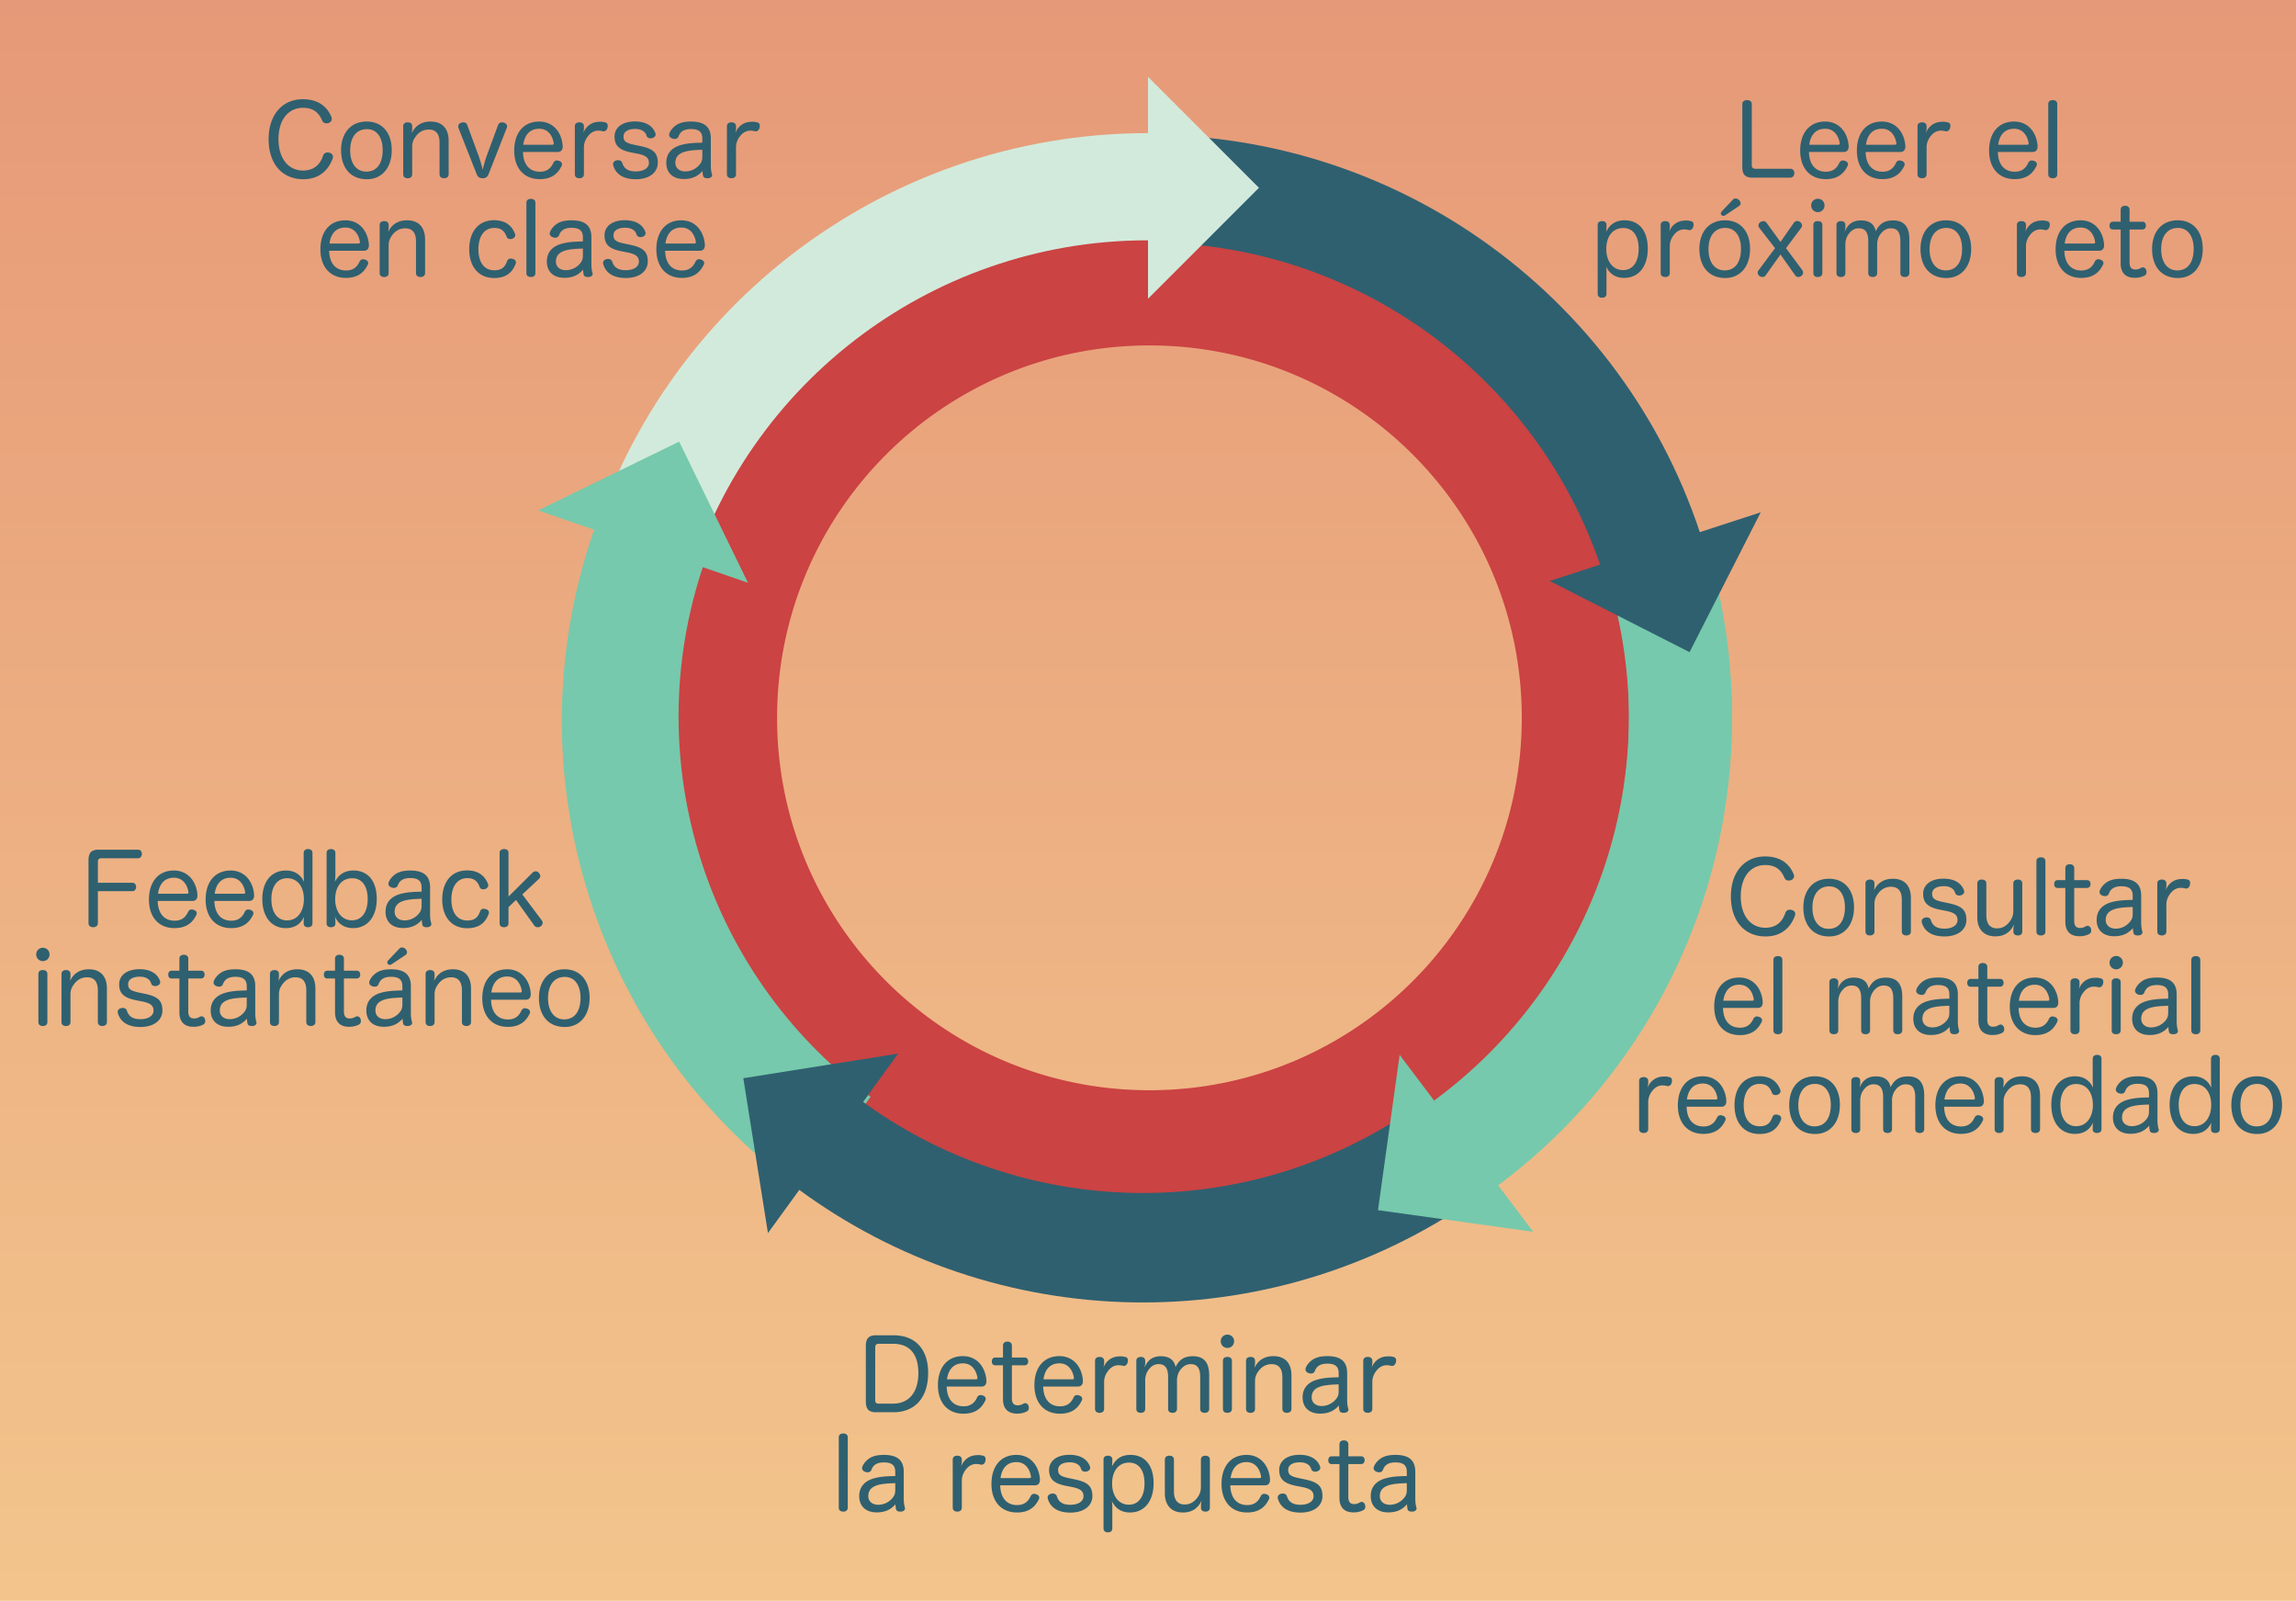 <svg width="558" height="389" xmlns="http://www.w3.org/2000/svg"><defs><linearGradient x1="50%" y1="0%" x2="50%" y2="100%" id="a"><stop stop-color="#E69877" offset="0%"/><stop stop-color="#F3C68D" offset="100%"/></linearGradient></defs><g fill="none" fill-rule="evenodd"><path fill="url(#a)" d="M-7-8h574v404H-7z"/><path d="M146.008 174.432c0-73.64 59.698-133.338 133.338-133.338a133.339 133.339 0 01133.34 133.338c0 73.641-59.699 133.339-133.34 133.339-73.64 0-133.338-59.698-133.338-133.339zm42.847 0c0 49.977 40.514 90.492 90.491 90.492 49.978 0 90.492-40.515 90.492-90.492 0-49.977-40.514-90.491-90.492-90.491-49.977 0-90.491 40.514-90.491 90.491z" fill="#CB4343"/><path d="M279.704 33.769c65.222.273 121.777 45.166 136.844 108.625l-24.483 5.813c-12.383-52.154-58.863-89.05-112.467-89.275l.106-25.163z" fill="#2F6070"/><path d="M279.704 32.769c65.222.273 121.777 45.166 136.844 108.625l-24.483 5.813c-12.383-52.154-58.863-89.05-112.467-89.275l.106-25.163z" fill="#2F6070"/><path d="M363.346 288.59c45.959-33.792 67.074-91.916 53.52-147.327l-24.302 5.944c11.152 45.595-6.222 93.422-44.038 121.227l14.82 20.156z" fill="#76C9AC"/><path d="M363.346 287.59c45.959-33.792 67.074-91.916 53.52-147.327l-24.302 5.944c11.152 45.595-6.222 93.422-44.038 121.227l14.82 20.156z" fill="#76C9AC"/><path fill="#2F6070" d="M410.613 158.473l-33.985-17.291 51.276-16.693z"/><path d="M281.624 33.377c-64.377-1.231-121.475 41.136-138.957 103.106l24.105 6.8c14.389-51.006 61.386-85.878 114.373-84.864l.48-25.042z" fill="#D2EADC"/><path d="M281.624 32.377c-64.377-1.231-121.475 41.136-138.957 103.106l24.105 6.8c14.389-51.006 61.386-85.878 114.373-84.864l.48-25.042z" fill="#D2EADC"/><path d="M193.927 288.748c-50.485-37.25-70.34-103.34-48.746-162.245l24.758 9.077c-17.563 47.906-1.415 101.656 39.643 131.95l-15.655 21.218z" fill="#76C9AC"/><path d="M193.927 288.748c-50.485-37.25-70.34-103.34-48.746-162.245l24.758 9.077c-17.563 47.906-1.415 101.656 39.643 131.95l-15.655 21.218z"/><path d="M195.927 287.748c-50.485-37.25-70.34-103.34-48.746-162.245l24.758 9.077c-17.563 47.906-1.415 101.656 39.643 131.95l-15.655 21.218z" fill="#76C9AC"/><path d="M195.927 287.748c-50.485-37.25-70.34-103.34-48.746-162.245l24.758 9.077c-17.563 47.906-1.415 101.656 39.643 131.95l-15.655 21.218z"/><path d="M191.466 287.043c47.818 36.927 113.83 39.345 164.221 6.015l-14.121-21.35c-41.258 27.29-95.304 25.31-134.455-4.925l-15.645 20.26z" fill="#2F6070"/><path d="M191.466 286.043c47.818 36.927 113.83 39.345 164.221 6.015l-14.121-21.35c-41.258 27.29-95.304 25.31-134.455-4.925l-15.645 20.26z" fill="#2F6070"/><path fill="#76C9AC" d="M165.057 107.307l16.725 34.3-51.024-17.576zM334.895 294.064l5.26-37.732 32.472 42.992z"/><path fill="#2F6070" d="M180.65 262.003l37.639-5.984-31.654 43.622z"/><path fill="#D2EADC" d="M305.966 45.633l-26.96 26.96v-53.92z"/><g fill="#2F6070"><path d="M73.56 24.112c4.224 0 6.12 2.208 6.984 4.32.072.168.096.336.096.48 0 .504-.384.84-.744.96a1.613 1.613 0 01-.576.096c-.408 0-.792-.168-1.008-.624-.72-1.728-1.92-3.144-4.656-3.144-3.6 0-5.976 2.904-5.976 7.632 0 4.632 2.376 7.608 5.976 7.608 2.88 0 4.248-1.728 4.872-3.648.192-.528.624-.744 1.08-.744.144 0 .312.024.48.072.408.096.84.456.84.96 0 .144-.024.264-.072.408-.84 2.376-2.856 5.064-7.128 5.064-5.16 0-8.448-3.768-8.448-9.744 0-5.832 3.288-9.696 8.28-9.696zm15.552 5.424c3.84 0 6.096 2.784 6.096 6.96s-2.304 7.056-6.048 7.056c-3.96 0-6.264-2.784-6.264-7.056 0-4.152 2.328-6.96 6.216-6.96zm.072 1.848c-2.592 0-4.08 1.992-4.08 5.184 0 3.048 1.44 5.136 3.912 5.136 2.616 0 3.984-2.04 3.984-5.232 0-3.024-1.368-5.088-3.816-5.088zm19.848 2.832v8.136c0 .648-.48.96-1.104.96-.648 0-1.104-.312-1.104-.96v-7.68c0-2.04-.816-3.192-2.616-3.192-1.296 0-2.376.576-3.192 1.704-.6.816-.84 1.512-.84 2.448v6.72c0 .648-.456.96-1.08.96-.672 0-1.104-.312-1.104-.96V30.664c0-.624.456-.936 1.128-.936.624 0 1.056.312 1.056.936v.648c0 .312-.072.552-.096 1.008.84-1.704 2.28-2.784 4.56-2.784 2.856 0 4.392 1.728 4.392 4.68zm9.264 3.624l2.736-7.416c.192-.48.528-.696.96-.696.144 0 .288.024.456.072.48.144.792.456.792.912 0 .12-.024.264-.096.408l-4.416 11.232c-.288.744-.816.96-1.44.96-.648 0-1.152-.24-1.44-.984l-4.416-11.208a1.194 1.194 0 01-.072-.384c0-.456.312-.816.768-.936.168-.048.336-.072.48-.072.432 0 .792.192.96.672l2.784 7.56c.288.816.768 2.424.96 3.288.216-.888.672-2.592.984-3.408zm17.256-.912h-8.448c.048 2.952 1.512 4.8 4.104 4.8 1.728 0 2.688-.864 3.264-2.136.216-.432.528-.6.864-.6.168 0 .336.048.504.096.408.12.744.408.744.84a.74.74 0 01-.12.432c-.768 1.584-2.16 3.168-5.28 3.168-3.936 0-6.216-2.784-6.216-6.936s2.16-7.056 6.072-7.056c3.504 0 5.472 2.736 5.712 5.88v.192c0 .864-.456 1.32-1.2 1.32zm-8.376-1.752h7.032c.264 0 .36-.096.36-.312v-.12c-.288-1.704-1.32-3.456-3.528-3.456-2.304 0-3.552 1.536-3.864 3.888zm12.528 7.176V30.664c0-.624.456-.936 1.128-.936.6 0 1.08.312 1.08.936v.528c0 .336-.096.744-.144 1.128.384-1.152 1.608-2.64 3.672-2.712.192-.024.36-.024.528-.024.36 0 .624.048.96.12.552.072.768.408.768.864 0 .12-.024.264-.048.408-.096.504-.432.936-.936.936-.072 0-.144 0-.216-.024-.336-.072-.648-.144-1.152-.144-1.032.024-1.824.552-2.424 1.32-.624.768-.984 1.656-1.008 2.664v6.624c0 .648-.48.96-1.08.96-.672 0-1.128-.312-1.128-.96zm15.192-5.016l-1.368-.264c-2.952-.576-4.176-1.608-4.176-3.888 0-2.184 1.872-3.672 4.968-3.672 2.664 0 4.368 1.128 4.968 2.88.024.096.048.192.048.288 0 .456-.408.768-.84.888a2.1 2.1 0 01-.384.048c-.432 0-.864-.192-.984-.648-.312-1.08-1.368-1.632-2.736-1.632-1.944 0-2.856.792-2.856 1.8 0 1.104.456 1.584 2.472 2.016l1.488.312c3.12.648 4.368 1.56 4.368 4.08 0 2.304-1.968 4.008-5.328 4.008-3.072 0-4.872-1.224-5.496-3.36-.024-.12-.048-.216-.048-.312 0-.48.408-.816.864-.912.12-.024.24-.048.336-.048.456 0 .888.192 1.032.648.432 1.392 1.416 2.088 3.312 2.088 1.92 0 3.168-.84 3.168-2.064 0-1.176-.624-1.824-2.808-2.256zm15.792-2.664V33.64c0-1.584-.864-2.28-2.76-2.28-1.752 0-2.616.672-3.024 1.776-.168.456-.528.624-.936.624-.192 0-.384-.024-.552-.096-.456-.144-.792-.48-.792-.912 0-.096.024-.192.048-.288.24-.744.864-1.44 1.416-1.872.84-.648 1.92-1.056 3.864-1.056 3.216 0 4.8 1.272 4.8 4.104v6.552c0 .84.12 1.656.264 2.112a.853.853 0 01.048.24c0 .384-.36.72-.96.768h-.216c-.48 0-.912-.144-1.008-.576-.072-.288-.12-.72-.144-1.2-.912 1.032-2.184 1.968-4.56 1.968-2.64 0-4.248-1.488-4.248-3.96 0-2.256 1.344-3.696 3.624-4.32 1.32-.36 2.568-.504 5.136-.552zm0 3.336V36.4c-2.808.072-4.128.312-5.088.792-.96.48-1.464 1.224-1.464 2.376 0 1.248.96 2.088 2.4 2.088a4.52 4.52 0 003.528-1.704c.456-.576.624-1.032.624-1.944zm5.976 4.344V30.664c0-.624.456-.936 1.128-.936.6 0 1.08.312 1.08.936v.528c0 .336-.096.744-.144 1.128.384-1.152 1.608-2.64 3.672-2.712.192-.024.36-.024.528-.024.36 0 .624.048.96.12.552.072.768.408.768.864 0 .12-.024.264-.048.408-.096.504-.432.936-.936.936-.072 0-.144 0-.216-.024-.336-.072-.648-.144-1.152-.144-1.032.024-1.824.552-2.424 1.32-.624.768-.984 1.656-1.008 2.664v6.624c0 .648-.48.96-1.08.96-.672 0-1.128-.312-1.128-.96zM88.452 60.928h-8.448c.048 2.952 1.512 4.8 4.104 4.8 1.728 0 2.688-.864 3.264-2.136.216-.432.528-.6.864-.6.168 0 .336.048.504.096.408.12.744.408.744.84a.74.74 0 01-.12.432c-.768 1.584-2.16 3.168-5.28 3.168-3.936 0-6.216-2.784-6.216-6.936s2.16-7.056 6.072-7.056c3.504 0 5.472 2.736 5.712 5.88v.192c0 .864-.456 1.32-1.2 1.32zm-8.376-1.752h7.032c.264 0 .36-.096.36-.312v-.12c-.288-1.704-1.32-3.456-3.528-3.456-2.304 0-3.552 1.536-3.864 3.888zm23.232-.96v8.136c0 .648-.48.96-1.104.96-.648 0-1.104-.312-1.104-.96v-7.68c0-2.04-.816-3.192-2.616-3.192-1.296 0-2.376.576-3.192 1.704-.6.816-.84 1.512-.84 2.448v6.72c0 .648-.456.96-1.08.96-.672 0-1.104-.312-1.104-.96V54.664c0-.624.456-.936 1.128-.936.624 0 1.056.312 1.056.936v.648c0 .312-.072.552-.096 1.008.84-1.704 2.28-2.784 4.56-2.784 2.856 0 4.392 1.728 4.392 4.68zm10.728 2.352c0-4.104 2.112-7.056 6.048-7.056 3.168 0 4.464 1.752 5.064 3.264.048.12.072.264.072.36 0 .456-.36.744-.72.888-.168.048-.36.072-.528.072-.36 0-.672-.144-.84-.552-.456-1.224-1.176-2.16-3-2.16-2.496 0-3.864 2.112-3.864 5.16 0 3.144 1.344 5.136 3.888 5.136 1.872 0 2.616-.912 3.072-2.208.168-.456.504-.648.888-.648.168 0 .336.024.504.096.432.096.768.384.768.816 0 .144-.024.264-.096.432-.648 1.656-1.92 3.384-5.184 3.384-3.888 0-6.072-2.856-6.072-6.984zm13.896 5.784V49.288c0-.648.432-.96 1.104-.96.648 0 1.08.312 1.08.96v17.064c0 .648-.432.96-1.08.96-.672 0-1.104-.312-1.104-.96zm13.728-7.68V57.64c0-1.584-.864-2.28-2.76-2.28-1.752 0-2.616.672-3.024 1.776-.168.456-.528.624-.936.624-.192 0-.384-.024-.552-.096-.456-.144-.792-.48-.792-.912 0-.096.024-.192.048-.288.24-.744.864-1.44 1.416-1.872.84-.648 1.92-1.056 3.864-1.056 3.216 0 4.8 1.272 4.8 4.104v6.552c0 .84.12 1.656.264 2.112a.853.853 0 01.048.24c0 .384-.36.72-.96.768h-.216c-.48 0-.912-.144-1.008-.576-.072-.288-.12-.72-.144-1.2-.912 1.032-2.184 1.968-4.56 1.968-2.64 0-4.248-1.488-4.248-3.96 0-2.256 1.344-3.696 3.624-4.32 1.32-.36 2.568-.504 5.136-.552zm0 3.336V60.4c-2.808.072-4.128.312-5.088.792-.96.48-1.464 1.224-1.464 2.376 0 1.248.96 2.088 2.4 2.088a4.52 4.52 0 003.528-1.704c.456-.576.624-1.032.624-1.944zm10.8-.672l-1.368-.264c-2.952-.576-4.176-1.608-4.176-3.888 0-2.184 1.872-3.672 4.968-3.672 2.664 0 4.368 1.128 4.968 2.88.024.096.048.192.048.288 0 .456-.408.768-.84.888a2.1 2.1 0 01-.384.048c-.432 0-.864-.192-.984-.648-.312-1.08-1.368-1.632-2.736-1.632-1.944 0-2.856.792-2.856 1.8 0 1.104.456 1.584 2.472 2.016l1.488.312c3.12.648 4.368 1.56 4.368 4.08 0 2.304-1.968 4.008-5.328 4.008-3.072 0-4.872-1.224-5.496-3.36-.024-.12-.048-.216-.048-.312 0-.48.408-.816.864-.912.12-.024.24-.048.336-.048.456 0 .888.192 1.032.648.432 1.392 1.416 2.088 3.312 2.088 1.92 0 3.168-.84 3.168-2.064 0-1.176-.624-1.824-2.808-2.256zm17.64-.408h-8.448c.048 2.952 1.512 4.8 4.104 4.8 1.728 0 2.688-.864 3.264-2.136.216-.432.528-.6.864-.6.168 0 .336.048.504.096.408.12.744.408.744.84a.74.74 0 01-.12.432c-.768 1.584-2.16 3.168-5.28 3.168-3.936 0-6.216-2.784-6.216-6.936s2.16-7.056 6.072-7.056c3.504 0 5.472 2.736 5.712 5.88v.192c0 .864-.456 1.32-1.2 1.32zm-8.376-1.752h7.032c.264 0 .36-.096.36-.312v-.12c-.288-1.704-1.32-3.456-3.528-3.456-2.304 0-3.552 1.536-3.864 3.888zM423.436 40.6V25.36c0-.72.504-1.032 1.152-1.032.672 0 1.152.312 1.152 1.008v14.832c0 .552.312.84.864.84h8.496c.624 0 .984.456.984 1.056 0 .576-.36 1.104-.984 1.104h-9.216c-1.704 0-2.448-.744-2.448-2.568zm24.648-3.672h-8.448c.048 2.952 1.512 4.8 4.104 4.8 1.728 0 2.688-.864 3.264-2.136.216-.432.528-.6.864-.6.168 0 .336.048.504.096.408.12.744.408.744.84a.74.74 0 01-.12.432c-.768 1.584-2.16 3.168-5.28 3.168-3.936 0-6.216-2.784-6.216-6.936s2.16-7.056 6.072-7.056c3.504 0 5.472 2.736 5.712 5.88v.192c0 .864-.456 1.32-1.2 1.32zm-8.376-1.752h7.032c.264 0 .36-.096.36-.312v-.12c-.288-1.704-1.32-3.456-3.528-3.456-2.304 0-3.552 1.536-3.864 3.888zm22.152 1.752h-8.448c.048 2.952 1.512 4.8 4.104 4.8 1.728 0 2.688-.864 3.264-2.136.216-.432.528-.6.864-.6.168 0 .336.048.504.096.408.12.744.408.744.84a.74.74 0 01-.12.432c-.768 1.584-2.16 3.168-5.28 3.168-3.936 0-6.216-2.784-6.216-6.936s2.16-7.056 6.072-7.056c3.504 0 5.472 2.736 5.712 5.88v.192c0 .864-.456 1.32-1.2 1.32zm-8.376-1.752h7.032c.264 0 .36-.096.36-.312v-.12c-.288-1.704-1.32-3.456-3.528-3.456-2.304 0-3.552 1.536-3.864 3.888zm12.528 7.176V30.664c0-.624.456-.936 1.128-.936.6 0 1.08.312 1.08.936v.528c0 .336-.096.744-.144 1.128.384-1.152 1.608-2.64 3.672-2.712.192-.024.36-.024.528-.024.36 0 .624.048.96.12.552.072.768.408.768.864 0 .12-.024.264-.048.408-.096.504-.432.936-.936.936-.072 0-.144 0-.216-.024-.336-.072-.648-.144-1.152-.144-1.032.024-1.824.552-2.424 1.32-.624.768-.984 1.656-1.008 2.664v6.624c0 .648-.48.96-1.08.96-.672 0-1.128-.312-1.128-.96zm27.984-5.424h-8.448c.048 2.952 1.512 4.8 4.104 4.8 1.728 0 2.688-.864 3.264-2.136.216-.432.528-.6.864-.6.168 0 .336.048.504.096.408.12.744.408.744.84a.74.74 0 01-.12.432c-.768 1.584-2.16 3.168-5.28 3.168-3.936 0-6.216-2.784-6.216-6.936s2.16-7.056 6.072-7.056c3.504 0 5.472 2.736 5.712 5.88v.192c0 .864-.456 1.32-1.2 1.32zm-8.376-1.752h7.032c.264 0 .36-.096.36-.312v-.12c-.288-1.704-1.32-3.456-3.528-3.456-2.304 0-3.552 1.536-3.864 3.888zm12.168 7.176V25.288c0-.648.432-.96 1.104-.96.648 0 1.08.312 1.08.96v17.064c0 .648-.432.96-1.08.96-.672 0-1.104-.312-1.104-.96zM390.424 66.136v5.28c0 .6-.408.936-1.056.936-.672 0-1.08-.336-1.08-.936V54.664c0-.624.408-.936 1.08-.936.6 0 1.056.288 1.056.888v.432c0 .336-.024.912-.096 1.32.84-1.704 2.16-2.832 4.488-2.832 3.6 0 5.64 2.616 5.64 6.888s-2.16 7.104-5.736 7.104c-2.232 0-3.6-1.104-4.416-2.784.096.456.12.96.12 1.392zm4.08-10.728c-2.64 0-4.128 2.136-4.128 5.088 0 2.976 1.56 5.136 4.08 5.136 2.424 0 3.792-2.064 3.792-5.16 0-3.12-1.32-5.064-3.744-5.064zm9.096 10.944V54.664c0-.624.456-.936 1.128-.936.6 0 1.08.312 1.08.936v.528c0 .336-.096.744-.144 1.128.384-1.152 1.608-2.64 3.672-2.712.192-.024.36-.024.528-.024.36 0 .624.048.96.12.552.072.768.408.768.864 0 .12-.024.264-.048.408-.096.504-.432.936-.936.936-.072 0-.144 0-.216-.024-.336-.072-.648-.144-1.152-.144-1.032.024-1.824.552-2.424 1.32-.624.768-.984 1.656-1.008 2.664v6.624c0 .648-.48.96-1.08.96-.672 0-1.128-.312-1.128-.96zm15.624-12.816c3.84 0 6.096 2.784 6.096 6.96s-2.304 7.056-6.048 7.056c-3.96 0-6.264-2.784-6.264-7.056 0-4.152 2.328-6.96 6.216-6.96zm.072 1.848c-2.592 0-4.08 1.992-4.08 5.184 0 3.048 1.44 5.136 3.912 5.136 2.616 0 3.984-2.04 3.984-5.232 0-3.024-1.368-5.088-3.816-5.088zm-.888-3.984l2.784-2.928a.796.796 0 01.6-.24c.288 0 .624.12.84.36.24.24.384.528.384.816 0 .264-.12.48-.36.648l-3.384 2.256a.719.719 0 01-.432.144.679.679 0 01-.48-.216.576.576 0 01-.144-.36c0-.168.072-.336.192-.48zm12.984 8.904l-3.816-4.92c-.144-.192-.216-.384-.216-.576 0-.336.192-.672.504-.864.216-.144.456-.216.672-.216.288 0 .576.12.792.408l3.384 4.656 3.264-4.68a.967.967 0 01.792-.408c.24 0 .456.072.672.216.288.192.504.528.504.888 0 .192-.072.384-.216.576l-3.672 4.92 3.936 5.304c.144.192.216.408.216.624 0 .336-.168.648-.456.84-.216.144-.456.24-.696.24a.897.897 0 01-.768-.408l-3.576-5.064-3.6 5.064c-.216.288-.504.408-.768.408a1.37 1.37 0 01-.744-.24c-.24-.216-.432-.504-.432-.816 0-.192.072-.384.216-.576l4.008-5.376zm9.312 6.048V54.664c0-.624.408-.936 1.08-.936.648 0 1.104.312 1.104.936v11.688c0 .648-.456.96-1.104.96-.672 0-1.08-.312-1.08-.96zm1.104-18.048c.888 0 1.608.696 1.608 1.608 0 .936-.72 1.632-1.608 1.632a1.604 1.604 0 01-1.632-1.632c0-.912.72-1.608 1.632-1.608zm22.224 9.888v8.16c0 .648-.48.96-1.104.96-.672 0-1.08-.312-1.08-.96v-7.68c0-2.04-.576-3.192-2.304-3.192-1.272 0-2.112.768-2.688 1.632-.36.504-.648 1.44-.648 2.16v7.08c0 .648-.456.96-1.08.96-.672 0-1.08-.312-1.08-.96v-7.68c0-2.04-.6-3.192-2.304-3.192-1.272 0-2.04.744-2.616 1.608-.432.648-.648 1.512-.648 2.304v6.96c0 .648-.432.96-1.056.96-.672 0-1.104-.312-1.104-.96V54.664c0-.624.456-.936 1.128-.936.6 0 1.032.312 1.032.936v.504c0 .312-.096.792-.168 1.152.6-1.416 1.608-2.76 3.96-2.76 2.112 0 3.264.96 3.576 2.616.696-1.248 1.56-2.616 4.224-2.616 2.832 0 3.96 1.704 3.96 4.632zm8.928-4.656c3.84 0 6.096 2.784 6.096 6.96s-2.304 7.056-6.048 7.056c-3.96 0-6.264-2.784-6.264-7.056 0-4.152 2.328-6.96 6.216-6.96zm.072 1.848c-2.592 0-4.08 1.992-4.08 5.184 0 3.048 1.44 5.136 3.912 5.136 2.616 0 3.984-2.04 3.984-5.232 0-3.024-1.368-5.088-3.816-5.088zm17.136 10.968V54.664c0-.624.456-.936 1.128-.936.6 0 1.08.312 1.08.936v.528c0 .336-.096.744-.144 1.128.384-1.152 1.608-2.64 3.672-2.712.192-.024.36-.024.528-.024.36 0 .624.048.96.12.552.072.768.408.768.864 0 .12-.024.264-.048.408-.096.504-.432.936-.936.936-.072 0-.144 0-.216-.024-.336-.072-.648-.144-1.152-.144-1.032.024-1.824.552-2.424 1.32-.624.768-.984 1.656-1.008 2.664v6.624c0 .648-.48.96-1.08.96-.672 0-1.128-.312-1.128-.96zm19.992-5.424h-8.448c.048 2.952 1.512 4.8 4.104 4.8 1.728 0 2.688-.864 3.264-2.136.216-.432.528-.6.864-.6.168 0 .336.048.504.096.408.12.744.408.744.84a.74.74 0 01-.12.432c-.768 1.584-2.16 3.168-5.28 3.168-3.936 0-6.216-2.784-6.216-6.936s2.16-7.056 6.072-7.056c3.504 0 5.472 2.736 5.712 5.88v.192c0 .864-.456 1.32-1.2 1.32zm-8.376-1.752h7.032c.264 0 .36-.096.36-.312v-.12c-.288-1.704-1.32-3.456-3.528-3.456-2.304 0-3.552 1.536-3.864 3.888zm13.608-5.304v-2.904c0-.624.408-.96 1.08-.96.624 0 1.08.336 1.08.96v2.904h3.072c.6 0 .888.384.888.96 0 .552-.312.936-.888.936h-3.072v8.04c0 1.176.504 1.68 1.392 1.68.6 0 1.008-.168 1.416-.408a.978.978 0 01.432-.12c.36 0 .648.264.792.624.072.168.096.36.096.528 0 .336-.144.672-.504.864-.696.336-1.344.528-2.376.528-1.968 0-3.408-.984-3.408-3.504v-8.232h-1.872c-.576 0-.84-.384-.84-.936s.264-.96.864-.96h1.848zm13.848-.336c3.84 0 6.096 2.784 6.096 6.96s-2.304 7.056-6.048 7.056c-3.96 0-6.264-2.784-6.264-7.056 0-4.152 2.328-6.96 6.216-6.96zm.072 1.848c-2.592 0-4.08 1.992-4.08 5.184 0 3.048 1.44 5.136 3.912 5.136 2.616 0 3.984-2.04 3.984-5.232 0-3.024-1.368-5.088-3.816-5.088zM428.936 208.112c4.224 0 6.12 2.208 6.984 4.32.072.168.096.336.096.48 0 .504-.384.84-.744.96a1.613 1.613 0 01-.576.096c-.408 0-.792-.168-1.008-.624-.72-1.728-1.92-3.144-4.656-3.144-3.6 0-5.976 2.904-5.976 7.632 0 4.632 2.376 7.608 5.976 7.608 2.88 0 4.248-1.728 4.872-3.648.192-.528.624-.744 1.08-.744.144 0 .312.024.48.072.408.096.84.456.84.96 0 .144-.024.264-.072.408-.84 2.376-2.856 5.064-7.128 5.064-5.16 0-8.448-3.768-8.448-9.744 0-5.832 3.288-9.696 8.28-9.696zm15.552 5.424c3.84 0 6.096 2.784 6.096 6.96s-2.304 7.056-6.048 7.056c-3.96 0-6.264-2.784-6.264-7.056 0-4.152 2.328-6.96 6.216-6.96zm.072 1.848c-2.592 0-4.08 1.992-4.08 5.184 0 3.048 1.44 5.136 3.912 5.136 2.616 0 3.984-2.04 3.984-5.232 0-3.024-1.368-5.088-3.816-5.088zm19.848 2.832v8.136c0 .648-.48.96-1.104.96-.648 0-1.104-.312-1.104-.96v-7.68c0-2.04-.816-3.192-2.616-3.192-1.296 0-2.376.576-3.192 1.704-.6.816-.84 1.512-.84 2.448v6.72c0 .648-.456.96-1.08.96-.672 0-1.104-.312-1.104-.96v-11.688c0-.624.456-.936 1.128-.936.624 0 1.056.312 1.056.936v.648c0 .312-.072.552-.096 1.008.84-1.704 2.28-2.784 4.56-2.784 2.856 0 4.392 1.728 4.392 4.68zm8.52 3.12l-1.368-.264c-2.952-.576-4.176-1.608-4.176-3.888 0-2.184 1.872-3.672 4.968-3.672 2.664 0 4.368 1.128 4.968 2.88.024.096.048.192.048.288 0 .456-.408.768-.84.888a2.1 2.1 0 01-.384.048c-.432 0-.864-.192-.984-.648-.312-1.08-1.368-1.632-2.736-1.632-1.944 0-2.856.792-2.856 1.8 0 1.104.456 1.584 2.472 2.016l1.488.312c3.12.648 4.368 1.56 4.368 4.08 0 2.304-1.968 4.008-5.328 4.008-3.072 0-4.872-1.224-5.496-3.36-.024-.12-.048-.216-.048-.312 0-.48.408-.816.864-.912.12-.024.24-.048.336-.048.456 0 .888.192 1.032.648.432 1.392 1.416 2.088 3.312 2.088 1.92 0 3.168-.84 3.168-2.064 0-1.176-.624-1.824-2.808-2.256zm7.608 1.488v-8.136c0-.648.456-.96 1.104-.96.648 0 1.104.312 1.104.96v7.68c0 2.064.84 3.216 2.616 3.216 1.272 0 2.304-.6 3.12-1.728.576-.816.816-1.56.816-2.496v-6.672c0-.648.456-.96 1.104-.96.624 0 1.08.312 1.08.96v11.664c0 .648-.432.96-1.056.96-.648 0-1.104-.288-1.104-.888v-.672c0-.264.072-.744.144-1.128-.744 1.68-2.136 2.904-4.536 2.904-2.832 0-4.392-1.776-4.392-4.704zm14.376 3.528v-17.064c0-.648.432-.96 1.104-.96.648 0 1.08.312 1.08.96v17.064c0 .648-.432.96-1.08.96-.672 0-1.104-.312-1.104-.96zm7.032-12.48v-2.904c0-.624.408-.96 1.08-.96.624 0 1.08.336 1.08.96v2.904h3.072c.6 0 .888.384.888.96 0 .552-.312.936-.888.936h-3.072v8.04c0 1.176.504 1.68 1.392 1.68.6 0 1.008-.168 1.416-.408a.978.978 0 01.432-.12c.36 0 .648.264.792.624.072.168.096.36.096.528 0 .336-.144.672-.504.864-.696.336-1.344.528-2.376.528-1.968 0-3.408-.984-3.408-3.504v-8.232h-1.872c-.576 0-.84-.384-.84-.936s.264-.96.864-.96h1.848zm16.368 4.8v-1.032c0-1.584-.864-2.28-2.76-2.28-1.752 0-2.616.672-3.024 1.776-.168.456-.528.624-.936.624-.192 0-.384-.024-.552-.096-.456-.144-.792-.48-.792-.912 0-.096.024-.192.048-.288.24-.744.864-1.44 1.416-1.872.84-.648 1.92-1.056 3.864-1.056 3.216 0 4.8 1.272 4.8 4.104v6.552c0 .84.12 1.656.264 2.112a.853.853 0 01.048.24c0 .384-.36.72-.96.768h-.216c-.48 0-.912-.144-1.008-.576-.072-.288-.12-.72-.144-1.2-.912 1.032-2.184 1.968-4.56 1.968-2.64 0-4.248-1.488-4.248-3.96 0-2.256 1.344-3.696 3.624-4.32 1.32-.36 2.568-.504 5.136-.552zm0 3.336V220.4c-2.808.072-4.128.312-5.088.792-.96.48-1.464 1.224-1.464 2.376 0 1.248.96 2.088 2.4 2.088a4.52 4.52 0 003.528-1.704c.456-.576.624-1.032.624-1.944zm5.976 4.344v-11.688c0-.624.456-.936 1.128-.936.6 0 1.08.312 1.08.936v.528c0 .336-.096.744-.144 1.128.384-1.152 1.608-2.64 3.672-2.712.192-.024.36-.024.528-.024.36 0 .624.048.96.12.552.072.768.408.768.864 0 .12-.024.264-.048.408-.096.504-.432.936-.936.936-.072 0-.144 0-.216-.024-.336-.072-.648-.144-1.152-.144-1.032.024-1.824.552-2.424 1.32-.624.768-.984 1.656-1.008 2.664v6.624c0 .648-.48.96-1.08.96-.672 0-1.128-.312-1.128-.96zm-97.092 18.576h-8.448c.048 2.952 1.512 4.8 4.104 4.8 1.728 0 2.688-.864 3.264-2.136.216-.432.528-.6.864-.6.168 0 .336.048.504.096.408.12.744.408.744.84a.74.74 0 01-.12.432c-.768 1.584-2.16 3.168-5.28 3.168-3.936 0-6.216-2.784-6.216-6.936s2.16-7.056 6.072-7.056c3.504 0 5.472 2.736 5.712 5.88v.192c0 .864-.456 1.32-1.2 1.32zm-8.376-1.752h7.032c.264 0 .36-.096.36-.312v-.12c-.288-1.704-1.32-3.456-3.528-3.456-2.304 0-3.552 1.536-3.864 3.888zm12.168 7.176v-17.064c0-.648.432-.96 1.104-.96.648 0 1.08.312 1.08.96v17.064c0 .648-.432.96-1.08.96-.672 0-1.104-.312-1.104-.96zm31.32-8.16v8.16c0 .648-.48.96-1.104.96-.672 0-1.08-.312-1.08-.96v-7.68c0-2.04-.576-3.192-2.304-3.192-1.272 0-2.112.768-2.688 1.632-.36.504-.648 1.44-.648 2.16v7.08c0 .648-.456.96-1.08.96-.672 0-1.08-.312-1.08-.96v-7.68c0-2.04-.6-3.192-2.304-3.192-1.272 0-2.04.744-2.616 1.608-.432.648-.648 1.512-.648 2.304v6.96c0 .648-.432.96-1.056.96-.672 0-1.104-.312-1.104-.96v-11.688c0-.624.456-.936 1.128-.936.6 0 1.032.312 1.032.936v.504c0 .312-.096.792-.168 1.152.6-1.416 1.608-2.76 3.96-2.76 2.112 0 3.264.96 3.576 2.616.696-1.248 1.56-2.616 4.224-2.616 2.832 0 3.96 1.704 3.96 4.632zm11.448.48v-1.032c0-1.584-.864-2.28-2.76-2.28-1.752 0-2.616.672-3.024 1.776-.168.456-.528.624-.936.624-.192 0-.384-.024-.552-.096-.456-.144-.792-.48-.792-.912 0-.096.024-.192.048-.288.24-.744.864-1.44 1.416-1.872.84-.648 1.92-1.056 3.864-1.056 3.216 0 4.8 1.272 4.8 4.104v6.552c0 .84.12 1.656.264 2.112a.853.853 0 01.048.24c0 .384-.36.72-.96.768h-.216c-.48 0-.912-.144-1.008-.576-.072-.288-.12-.72-.144-1.2-.912 1.032-2.184 1.968-4.56 1.968-2.64 0-4.248-1.488-4.248-3.96 0-2.256 1.344-3.696 3.624-4.32 1.32-.36 2.568-.504 5.136-.552zm0 3.336V244.4c-2.808.072-4.128.312-5.088.792-.96.48-1.464 1.224-1.464 2.376 0 1.248.96 2.088 2.4 2.088a4.52 4.52 0 003.528-1.704c.456-.576.624-1.032.624-1.944zm7.056-8.136v-2.904c0-.624.408-.96 1.08-.96.624 0 1.08.336 1.08.96v2.904h3.072c.6 0 .888.384.888.96 0 .552-.312.936-.888.936h-3.072v8.04c0 1.176.504 1.68 1.392 1.68.6 0 1.008-.168 1.416-.408a.978.978 0 01.432-.12c.36 0 .648.264.792.624.072.168.096.36.096.528 0 .336-.144.672-.504.864-.696.336-1.344.528-2.376.528-1.968 0-3.408-.984-3.408-3.504v-8.232h-1.872c-.576 0-.84-.384-.84-.936s.264-.96.864-.96h1.848zm18.216 7.056h-8.448c.048 2.952 1.512 4.8 4.104 4.8 1.728 0 2.688-.864 3.264-2.136.216-.432.528-.6.864-.6.168 0 .336.048.504.096.408.12.744.408.744.84a.74.74 0 01-.12.432c-.768 1.584-2.16 3.168-5.28 3.168-3.936 0-6.216-2.784-6.216-6.936s2.16-7.056 6.072-7.056c3.504 0 5.472 2.736 5.712 5.88v.192c0 .864-.456 1.32-1.2 1.32zm-8.376-1.752h7.032c.264 0 .36-.096.36-.312v-.12c-.288-1.704-1.32-3.456-3.528-3.456-2.304 0-3.552 1.536-3.864 3.888zm12.528 7.176v-11.688c0-.624.456-.936 1.128-.936.6 0 1.08.312 1.08.936v.528c0 .336-.096.744-.144 1.128.384-1.152 1.608-2.64 3.672-2.712.192-.024.36-.024.528-.024.36 0 .624.048.96.12.552.072.768.408.768.864 0 .12-.024.264-.048.408-.096.504-.432.936-.936.936-.072 0-.144 0-.216-.024-.336-.072-.648-.144-1.152-.144-1.032.024-1.824.552-2.424 1.32-.624.768-.984 1.656-1.008 2.664v6.624c0 .648-.48.96-1.08.96-.672 0-1.128-.312-1.128-.96zm10.032 0v-11.688c0-.624.408-.936 1.08-.936.648 0 1.104.312 1.104.936v11.688c0 .648-.456.96-1.104.96-.672 0-1.08-.312-1.08-.96zm1.104-18.048c.888 0 1.608.696 1.608 1.608 0 .936-.72 1.632-1.608 1.632a1.604 1.604 0 01-1.632-1.632c0-.912.72-1.608 1.632-1.608zm12.624 10.368v-1.032c0-1.584-.864-2.28-2.76-2.28-1.752 0-2.616.672-3.024 1.776-.168.456-.528.624-.936.624-.192 0-.384-.024-.552-.096-.456-.144-.792-.48-.792-.912 0-.096.024-.192.048-.288.24-.744.864-1.44 1.416-1.872.84-.648 1.92-1.056 3.864-1.056 3.216 0 4.8 1.272 4.8 4.104v6.552c0 .84.12 1.656.264 2.112a.853.853 0 01.048.24c0 .384-.36.72-.96.768h-.216c-.48 0-.912-.144-1.008-.576-.072-.288-.12-.72-.144-1.2-.912 1.032-2.184 1.968-4.56 1.968-2.64 0-4.248-1.488-4.248-3.96 0-2.256 1.344-3.696 3.624-4.32 1.32-.36 2.568-.504 5.136-.552zm0 3.336V244.4c-2.808.072-4.128.312-5.088.792-.96.48-1.464 1.224-1.464 2.376 0 1.248.96 2.088 2.4 2.088a4.52 4.52 0 003.528-1.704c.456-.576.624-1.032.624-1.944zm5.616 4.344v-17.064c0-.648.432-.96 1.104-.96.648 0 1.08.312 1.08.96v17.064c0 .648-.432.96-1.08.96-.672 0-1.104-.312-1.104-.96zm-134.196 24v-11.688c0-.624.456-.936 1.128-.936.6 0 1.08.312 1.08.936v.528c0 .336-.096.744-.144 1.128.384-1.152 1.608-2.64 3.672-2.712.192-.024.36-.024.528-.024.36 0 .624.048.96.12.552.072.768.408.768.864 0 .12-.024.264-.048.408-.096.504-.432.936-.936.936-.072 0-.144 0-.216-.024-.336-.072-.648-.144-1.152-.144-1.032.024-1.824.552-2.424 1.32-.624.768-.984 1.656-1.008 2.664v6.624c0 .648-.48.96-1.08.96-.672 0-1.128-.312-1.128-.96zm19.992-5.424h-8.448c.048 2.952 1.512 4.8 4.104 4.8 1.728 0 2.688-.864 3.264-2.136.216-.432.528-.6.864-.6.168 0 .336.048.504.096.408.12.744.408.744.84a.74.74 0 01-.12.432c-.768 1.584-2.16 3.168-5.28 3.168-3.936 0-6.216-2.784-6.216-6.936s2.16-7.056 6.072-7.056c3.504 0 5.472 2.736 5.712 5.88v.192c0 .864-.456 1.32-1.2 1.32zm-8.376-1.752h7.032c.264 0 .36-.096.36-.312v-.12c-.288-1.704-1.32-3.456-3.528-3.456-2.304 0-3.552 1.536-3.864 3.888zm11.568 1.392c0-4.104 2.112-7.056 6.048-7.056 3.168 0 4.464 1.752 5.064 3.264.048.12.072.264.072.36 0 .456-.36.744-.72.888-.168.048-.36.072-.528.072-.36 0-.672-.144-.84-.552-.456-1.224-1.176-2.16-3-2.16-2.496 0-3.864 2.112-3.864 5.16 0 3.144 1.344 5.136 3.888 5.136 1.872 0 2.616-.912 3.072-2.208.168-.456.504-.648.888-.648.168 0 .336.024.504.096.432.096.768.384.768.816 0 .144-.024.264-.096.432-.648 1.656-1.92 3.384-5.184 3.384-3.888 0-6.072-2.856-6.072-6.984zm19.512-7.032c3.84 0 6.096 2.784 6.096 6.96s-2.304 7.056-6.048 7.056c-3.96 0-6.264-2.784-6.264-7.056 0-4.152 2.328-6.96 6.216-6.96zm.072 1.848c-2.592 0-4.08 1.992-4.08 5.184 0 3.048 1.44 5.136 3.912 5.136 2.616 0 3.984-2.04 3.984-5.232 0-3.024-1.368-5.088-3.816-5.088zm26.52 2.808v8.16c0 .648-.48.96-1.104.96-.672 0-1.08-.312-1.08-.96v-7.68c0-2.04-.576-3.192-2.304-3.192-1.272 0-2.112.768-2.688 1.632-.36.504-.648 1.44-.648 2.16v7.08c0 .648-.456.96-1.08.96-.672 0-1.08-.312-1.08-.96v-7.68c0-2.04-.6-3.192-2.304-3.192-1.272 0-2.04.744-2.616 1.608-.432.648-.648 1.512-.648 2.304v6.96c0 .648-.432.96-1.056.96-.672 0-1.104-.312-1.104-.96v-11.688c0-.624.456-.936 1.128-.936.6 0 1.032.312 1.032.936v.504c0 .312-.096.792-.168 1.152.6-1.416 1.608-2.76 3.96-2.76 2.112 0 3.264.96 3.576 2.616.696-1.248 1.56-2.616 4.224-2.616 2.832 0 3.96 1.704 3.96 4.632zm13.296 2.736h-8.448c.048 2.952 1.512 4.8 4.104 4.8 1.728 0 2.688-.864 3.264-2.136.216-.432.528-.6.864-.6.168 0 .336.048.504.096.408.12.744.408.744.84a.74.74 0 01-.12.432c-.768 1.584-2.16 3.168-5.28 3.168-3.936 0-6.216-2.784-6.216-6.936s2.16-7.056 6.072-7.056c3.504 0 5.472 2.736 5.712 5.88v.192c0 .864-.456 1.32-1.2 1.32zm-8.376-1.752h7.032c.264 0 .36-.096.36-.312v-.12c-.288-1.704-1.32-3.456-3.528-3.456-2.304 0-3.552 1.536-3.864 3.888zm23.232-.96v8.136c0 .648-.48.96-1.104.96-.648 0-1.104-.312-1.104-.96v-7.68c0-2.04-.816-3.192-2.616-3.192-1.296 0-2.376.576-3.192 1.704-.6.816-.84 1.512-.84 2.448v6.72c0 .648-.456.96-1.08.96-.672 0-1.104-.312-1.104-.96v-11.688c0-.624.456-.936 1.128-.936.624 0 1.056.312 1.056.936v.648c0 .312-.072.552-.096 1.008.84-1.704 2.28-2.784 4.56-2.784 2.856 0 4.392 1.728 4.392 4.68zm12.792-3.696v-5.232c0-.648.456-.96 1.056-.96.672 0 1.08.312 1.08.96v17.064c0 .648-.432.96-1.104.96-.696 0-1.032-.384-1.032-.888v-.504c0-.264.048-.768.072-1.104-.816 1.68-2.184 2.712-4.416 2.712-3.504 0-5.712-2.76-5.712-7.08 0-4.2 2.184-6.912 5.736-6.912 2.232 0 3.576 1.056 4.416 2.76a22.617 22.617 0 01-.096-1.776zm-4.032.888c-2.424 0-3.816 2.016-3.816 5.064 0 3.144 1.392 5.184 3.816 5.184 2.52 0 4.08-2.184 4.08-5.16 0-2.928-1.44-5.088-4.08-5.088zm17.712 3.264v-1.032c0-1.584-.864-2.28-2.76-2.28-1.752 0-2.616.672-3.024 1.776-.168.456-.528.624-.936.624-.192 0-.384-.024-.552-.096-.456-.144-.792-.48-.792-.912 0-.096.024-.192.048-.288.24-.744.864-1.44 1.416-1.872.84-.648 1.92-1.056 3.864-1.056 3.216 0 4.8 1.272 4.8 4.104v6.552c0 .84.12 1.656.264 2.112a.853.853 0 01.048.24c0 .384-.36.72-.96.768h-.216c-.48 0-.912-.144-1.008-.576-.072-.288-.12-.72-.144-1.2-.912 1.032-2.184 1.968-4.56 1.968-2.64 0-4.248-1.488-4.248-3.96 0-2.256 1.344-3.696 3.624-4.32 1.32-.36 2.568-.504 5.136-.552zm0 3.336V268.4c-2.808.072-4.128.312-5.088.792-.96.48-1.464 1.224-1.464 2.376 0 1.248.96 2.088 2.4 2.088a4.52 4.52 0 003.528-1.704c.456-.576.624-1.032.624-1.944zm15.072-7.488v-5.232c0-.648.456-.96 1.056-.96.672 0 1.08.312 1.08.96v17.064c0 .648-.432.96-1.104.96-.696 0-1.032-.384-1.032-.888v-.504c0-.264.048-.768.072-1.104-.816 1.68-2.184 2.712-4.416 2.712-3.504 0-5.712-2.76-5.712-7.08 0-4.2 2.184-6.912 5.736-6.912 2.232 0 3.576 1.056 4.416 2.76a22.617 22.617 0 01-.096-1.776zm-4.032.888c-2.424 0-3.816 2.016-3.816 5.064 0 3.144 1.392 5.184 3.816 5.184 2.52 0 4.08-2.184 4.08-5.16 0-2.928-1.44-5.088-4.08-5.088zm15.192-1.872c3.84 0 6.096 2.784 6.096 6.96s-2.304 7.056-6.048 7.056c-3.96 0-6.264-2.784-6.264-7.056 0-4.152 2.328-6.96 6.216-6.96zm.072 1.848c-2.592 0-4.08 1.992-4.08 5.184 0 3.048 1.44 5.136 3.912 5.136 2.616 0 3.984-2.04 3.984-5.232 0-3.024-1.368-5.088-3.816-5.088zM23.788 216.552v7.752c0 .672-.48 1.008-1.152 1.008-.648 0-1.128-.336-1.128-1.032v-15.24c0-1.848.744-2.568 2.448-2.568h9.528c.648 0 .984.432.984 1.032 0 .6-.336 1.056-.984 1.056h-8.952c-.456 0-.744.288-.744.768v5.184h8.352c.624 0 .936.432.936 1.032 0 .552-.336 1.008-.936 1.008h-8.352zm22.992 2.376h-8.448c.048 2.952 1.512 4.8 4.104 4.8 1.728 0 2.688-.864 3.264-2.136.216-.432.528-.6.864-.6.168 0 .336.048.504.096.408.12.744.408.744.84a.74.74 0 01-.12.432c-.768 1.584-2.16 3.168-5.28 3.168-3.936 0-6.216-2.784-6.216-6.936s2.16-7.056 6.072-7.056c3.504 0 5.472 2.736 5.712 5.88v.192c0 .864-.456 1.32-1.2 1.32zm-8.376-1.752h7.032c.264 0 .36-.096.36-.312v-.12c-.288-1.704-1.32-3.456-3.528-3.456-2.304 0-3.552 1.536-3.864 3.888zm22.152 1.752h-8.448c.048 2.952 1.512 4.8 4.104 4.8 1.728 0 2.688-.864 3.264-2.136.216-.432.528-.6.864-.6.168 0 .336.048.504.096.408.12.744.408.744.84a.74.74 0 01-.12.432c-.768 1.584-2.16 3.168-5.28 3.168-3.936 0-6.216-2.784-6.216-6.936s2.16-7.056 6.072-7.056c3.504 0 5.472 2.736 5.712 5.88v.192c0 .864-.456 1.32-1.2 1.32zm-8.376-1.752h7.032c.264 0 .36-.096.36-.312v-.12c-.288-1.704-1.32-3.456-3.528-3.456-2.304 0-3.552 1.536-3.864 3.888zm21.624-4.656v-5.232c0-.648.456-.96 1.056-.96.672 0 1.08.312 1.08.96v17.064c0 .648-.432.96-1.104.96-.696 0-1.032-.384-1.032-.888v-.504c0-.264.048-.768.072-1.104-.816 1.68-2.184 2.712-4.416 2.712-3.504 0-5.712-2.76-5.712-7.08 0-4.2 2.184-6.912 5.736-6.912 2.232 0 3.576 1.056 4.416 2.76a22.617 22.617 0 01-.096-1.776zm-4.032.888c-2.424 0-3.816 2.016-3.816 5.064 0 3.144 1.392 5.184 3.816 5.184 2.52 0 4.08-2.184 4.08-5.16 0-2.928-1.44-5.088-4.08-5.088zm11.736 10.512v.504c0 .528-.36.888-1.056.888-.672 0-1.08-.312-1.08-.96v-17.064c0-.648.408-.96 1.08-.96.624 0 1.056.312 1.056.96v5.232a15 15 0 01-.12 1.752c.888-1.704 2.304-2.736 4.512-2.736 3.6 0 5.664 2.64 5.664 6.912 0 4.224-2.184 7.08-5.736 7.08-2.208 0-3.648-1.08-4.416-2.76.048.36.096.84.096 1.152zm4.104-10.512c-2.64 0-4.152 2.136-4.152 5.088 0 2.976 1.56 5.136 4.08 5.136 2.424 0 3.816-2.064 3.816-5.16 0-3.12-1.344-5.064-3.744-5.064zm16.848 3.264v-1.032c0-1.584-.864-2.28-2.76-2.28-1.752 0-2.616.672-3.024 1.776-.168.456-.528.624-.936.624-.192 0-.384-.024-.552-.096-.456-.144-.792-.48-.792-.912 0-.096.024-.192.048-.288.24-.744.864-1.44 1.416-1.872.84-.648 1.92-1.056 3.864-1.056 3.216 0 4.8 1.272 4.8 4.104v6.552c0 .84.12 1.656.264 2.112a.853.853 0 01.048.24c0 .384-.36.72-.96.768h-.216c-.48 0-.912-.144-1.008-.576-.072-.288-.12-.72-.144-1.2-.912 1.032-2.184 1.968-4.56 1.968-2.64 0-4.248-1.488-4.248-3.96 0-2.256 1.344-3.696 3.624-4.32 1.32-.36 2.568-.504 5.136-.552zm0 3.336V218.4c-2.808.072-4.128.312-5.088.792-.96.48-1.464 1.224-1.464 2.376 0 1.248.96 2.088 2.4 2.088a4.52 4.52 0 003.528-1.704c.456-.576.624-1.032.624-1.944zm5.016-1.44c0-4.104 2.112-7.056 6.048-7.056 3.168 0 4.464 1.752 5.064 3.264.048.12.072.264.072.36 0 .456-.36.744-.72.888-.168.048-.36.072-.528.072-.36 0-.672-.144-.84-.552-.456-1.224-1.176-2.16-3-2.16-2.496 0-3.864 2.112-3.864 5.16 0 3.144 1.344 5.136 3.888 5.136 1.872 0 2.616-.912 3.072-2.208.168-.456.504-.648.888-.648.168 0 .336.024.504.096.432.096.768.384.768.816 0 .144-.024.264-.096.432-.648 1.656-1.92 3.384-5.184 3.384-3.888 0-6.072-2.856-6.072-6.984zm16.104 1.872v3.912c0 .648-.432.96-1.08.96-.672 0-1.08-.312-1.08-.96v-17.088c0-.624.432-.936 1.104-.936.624 0 1.056.264 1.056.888v10.656l5.856-5.832c.216-.216.48-.312.72-.312.312 0 .6.12.792.36.216.24.36.528.36.792 0 .24-.096.456-.312.672l-4.056 3.792 4.776 6.36c.12.168.168.336.168.528 0 .36-.24.72-.552.912-.192.12-.408.168-.648.168-.312 0-.624-.12-.816-.384l-4.464-6.24-1.824 1.752zM9.328 248.352v-11.688c0-.624.408-.936 1.08-.936.648 0 1.104.312 1.104.936v11.688c0 .648-.456.96-1.104.96-.672 0-1.08-.312-1.08-.96zm1.104-18.048c.888 0 1.608.696 1.608 1.608 0 .936-.72 1.632-1.608 1.632a1.604 1.604 0 01-1.632-1.632c0-.912.72-1.608 1.632-1.608zm15.552 9.912v8.136c0 .648-.48.96-1.104.96-.648 0-1.104-.312-1.104-.96v-7.68c0-2.04-.816-3.192-2.616-3.192-1.296 0-2.376.576-3.192 1.704-.6.816-.84 1.512-.84 2.448v6.72c0 .648-.456.96-1.08.96-.672 0-1.104-.312-1.104-.96v-11.688c0-.624.456-.936 1.128-.936.624 0 1.056.312 1.056.936v.648c0 .312-.072.552-.096 1.008.84-1.704 2.28-2.784 4.56-2.784 2.856 0 4.392 1.728 4.392 4.68zm8.52 3.12l-1.368-.264c-2.952-.576-4.176-1.608-4.176-3.888 0-2.184 1.872-3.672 4.968-3.672 2.664 0 4.368 1.128 4.968 2.88.024.096.048.192.048.288 0 .456-.408.768-.84.888a2.1 2.1 0 01-.384.048c-.432 0-.864-.192-.984-.648-.312-1.08-1.368-1.632-2.736-1.632-1.944 0-2.856.792-2.856 1.8 0 1.104.456 1.584 2.472 2.016l1.488.312c3.12.648 4.368 1.56 4.368 4.08 0 2.304-1.968 4.008-5.328 4.008-3.072 0-4.872-1.224-5.496-3.36-.024-.12-.048-.216-.048-.312 0-.48.408-.816.864-.912.12-.024.24-.048.336-.048.456 0 .888.192 1.032.648.432 1.392 1.416 2.088 3.312 2.088 1.92 0 3.168-.84 3.168-2.064 0-1.176-.624-1.824-2.808-2.256zm9.096-7.464v-2.904c0-.624.408-.96 1.08-.96.624 0 1.08.336 1.08.96v2.904h3.072c.6 0 .888.384.888.96 0 .552-.312.936-.888.936H45.76v8.04c0 1.176.504 1.68 1.392 1.68.6 0 1.008-.168 1.416-.408a.978.978 0 01.432-.12c.36 0 .648.264.792.624.072.168.096.36.096.528 0 .336-.144.672-.504.864-.696.336-1.344.528-2.376.528-1.968 0-3.408-.984-3.408-3.504v-8.232h-1.872c-.576 0-.84-.384-.84-.936s.264-.96.864-.96H43.6zm16.368 4.8v-1.032c0-1.584-.864-2.28-2.76-2.28-1.752 0-2.616.672-3.024 1.776-.168.456-.528.624-.936.624-.192 0-.384-.024-.552-.096-.456-.144-.792-.48-.792-.912 0-.096.024-.192.048-.288.24-.744.864-1.44 1.416-1.872.84-.648 1.92-1.056 3.864-1.056 3.216 0 4.8 1.272 4.8 4.104v6.552c0 .84.12 1.656.264 2.112a.853.853 0 01.048.24c0 .384-.36.72-.96.768h-.216c-.48 0-.912-.144-1.008-.576-.072-.288-.12-.72-.144-1.2-.912 1.032-2.184 1.968-4.56 1.968-2.64 0-4.248-1.488-4.248-3.96 0-2.256 1.344-3.696 3.624-4.32 1.32-.36 2.568-.504 5.136-.552zm0 3.336V242.4c-2.808.072-4.128.312-5.088.792-.96.48-1.464 1.224-1.464 2.376 0 1.248.96 2.088 2.4 2.088a4.52 4.52 0 003.528-1.704c.456-.576.624-1.032.624-1.944zm16.68-3.792v8.136c0 .648-.48.96-1.104.96-.648 0-1.104-.312-1.104-.96v-7.68c0-2.04-.816-3.192-2.616-3.192-1.296 0-2.376.576-3.192 1.704-.6.816-.84 1.512-.84 2.448v6.72c0 .648-.456.96-1.08.96-.672 0-1.104-.312-1.104-.96v-11.688c0-.624.456-.936 1.128-.936.624 0 1.056.312 1.056.936v.648c0 .312-.072.552-.096 1.008.84-1.704 2.28-2.784 4.56-2.784 2.856 0 4.392 1.728 4.392 4.68zm4.776-4.344v-2.904c0-.624.408-.96 1.08-.96.624 0 1.08.336 1.08.96v2.904h3.072c.6 0 .888.384.888.96 0 .552-.312.936-.888.936h-3.072v8.04c0 1.176.504 1.68 1.392 1.68.6 0 1.008-.168 1.416-.408a.978.978 0 01.432-.12c.36 0 .648.264.792.624.072.168.096.36.096.528 0 .336-.144.672-.504.864-.696.336-1.344.528-2.376.528-1.968 0-3.408-.984-3.408-3.504v-8.232h-1.872c-.576 0-.84-.384-.84-.936s.264-.96.864-.96h1.848zm12.888-2.472l2.784-2.928a.796.796 0 01.6-.24c.288 0 .624.12.84.36.24.24.384.528.384.816 0 .264-.12.48-.36.648l-3.384 2.256a.719.719 0 01-.432.144.679.679 0 01-.48-.216.576.576 0 01-.144-.36c0-.168.072-.336.192-.48zm3.48 7.272v-1.032c0-1.584-.864-2.28-2.76-2.28-1.752 0-2.616.672-3.024 1.776-.168.456-.528.624-.936.624-.192 0-.384-.024-.552-.096-.456-.144-.792-.48-.792-.912 0-.096.024-.192.048-.288.24-.744.864-1.44 1.416-1.872.84-.648 1.92-1.056 3.864-1.056 3.216 0 4.8 1.272 4.8 4.104v6.552c0 .84.12 1.656.264 2.112a.853.853 0 01.048.24c0 .384-.36.72-.96.768h-.216c-.48 0-.912-.144-1.008-.576-.072-.288-.12-.72-.144-1.2-.912 1.032-2.184 1.968-4.56 1.968-2.64 0-4.248-1.488-4.248-3.96 0-2.256 1.344-3.696 3.624-4.32 1.32-.36 2.568-.504 5.136-.552zm0 3.336V242.4c-2.808.072-4.128.312-5.088.792-.96.48-1.464 1.224-1.464 2.376 0 1.248.96 2.088 2.4 2.088a4.52 4.52 0 003.528-1.704c.456-.576.624-1.032.624-1.944zm16.68-3.792v8.136c0 .648-.48.96-1.104.96-.648 0-1.104-.312-1.104-.96v-7.68c0-2.04-.816-3.192-2.616-3.192-1.296 0-2.376.576-3.192 1.704-.6.816-.84 1.512-.84 2.448v6.72c0 .648-.456.96-1.08.96-.672 0-1.104-.312-1.104-.96v-11.688c0-.624.456-.936 1.128-.936.624 0 1.056.312 1.056.936v.648c0 .312-.072.552-.096 1.008.84-1.704 2.28-2.784 4.56-2.784 2.856 0 4.392 1.728 4.392 4.68zm13.32 2.712h-8.448c.048 2.952 1.512 4.8 4.104 4.8 1.728 0 2.688-.864 3.264-2.136.216-.432.528-.6.864-.6.168 0 .336.048.504.096.408.12.744.408.744.84a.74.74 0 01-.12.432c-.768 1.584-2.16 3.168-5.28 3.168-3.936 0-6.216-2.784-6.216-6.936s2.16-7.056 6.072-7.056c3.504 0 5.472 2.736 5.712 5.88v.192c0 .864-.456 1.32-1.2 1.32zm-8.376-1.752h7.032c.264 0 .36-.096.36-.312v-.12c-.288-1.704-1.32-3.456-3.528-3.456-2.304 0-3.552 1.536-3.864 3.888zm17.784-5.64c3.84 0 6.096 2.784 6.096 6.96s-2.304 7.056-6.048 7.056c-3.96 0-6.264-2.784-6.264-7.056 0-4.152 2.328-6.96 6.216-6.96zm.072 1.848c-2.592 0-4.08 1.992-4.08 5.184 0 3.048 1.44 5.136 3.912 5.136 2.616 0 3.984-2.04 3.984-5.232 0-3.024-1.368-5.088-3.816-5.088zM210.424 340.6v-13.536c0-1.848.744-2.592 2.448-2.592h4.272c5.304 0 8.424 3.36 8.424 9.144 0 5.976-3.168 9.552-8.424 9.552h-4.272c-1.704 0-2.448-.744-2.448-2.568zm2.28-13.272v12.936c0 .552.288.816.768.816h3.552c3.888 0 6.168-2.76 6.168-7.44 0-4.584-2.136-7.104-6.096-7.104h-3.6c-.456 0-.792.288-.792.792zm25.824 9.6h-8.448c.048 2.952 1.512 4.8 4.104 4.8 1.728 0 2.688-.864 3.264-2.136.216-.432.528-.6.864-.6.168 0 .336.048.504.096.408.12.744.408.744.84a.74.74 0 01-.12.432c-.768 1.584-2.16 3.168-5.28 3.168-3.936 0-6.216-2.784-6.216-6.936s2.16-7.056 6.072-7.056c3.504 0 5.472 2.736 5.712 5.88v.192c0 .864-.456 1.32-1.2 1.32zm-8.376-1.752h7.032c.264 0 .36-.096.36-.312v-.12c-.288-1.704-1.32-3.456-3.528-3.456-2.304 0-3.552 1.536-3.864 3.888zm13.608-5.304v-2.904c0-.624.408-.96 1.08-.96.624 0 1.08.336 1.08.96v2.904h3.072c.6 0 .888.384.888.96 0 .552-.312.936-.888.936h-3.072v8.04c0 1.176.504 1.68 1.392 1.68.6 0 1.008-.168 1.416-.408a.978.978 0 01.432-.12c.36 0 .648.264.792.624.072.168.096.36.096.528 0 .336-.144.672-.504.864-.696.336-1.344.528-2.376.528-1.968 0-3.408-.984-3.408-3.504v-8.232h-1.872c-.576 0-.84-.384-.84-.936s.264-.96.864-.96h1.848zm18.216 7.056h-8.448c.048 2.952 1.512 4.8 4.104 4.8 1.728 0 2.688-.864 3.264-2.136.216-.432.528-.6.864-.6.168 0 .336.048.504.096.408.12.744.408.744.84a.74.74 0 01-.12.432c-.768 1.584-2.16 3.168-5.28 3.168-3.936 0-6.216-2.784-6.216-6.936s2.16-7.056 6.072-7.056c3.504 0 5.472 2.736 5.712 5.88v.192c0 .864-.456 1.32-1.2 1.32zm-8.376-1.752h7.032c.264 0 .36-.096.36-.312v-.12c-.288-1.704-1.32-3.456-3.528-3.456-2.304 0-3.552 1.536-3.864 3.888zm12.528 7.176v-11.688c0-.624.456-.936 1.128-.936.6 0 1.08.312 1.08.936v.528c0 .336-.096.744-.144 1.128.384-1.152 1.608-2.64 3.672-2.712.192-.024.36-.024.528-.024.36 0 .624.048.96.12.552.072.768.408.768.864 0 .12-.024.264-.048.408-.096.504-.432.936-.936.936-.072 0-.144 0-.216-.024-.336-.072-.648-.144-1.152-.144-1.032.024-1.824.552-2.424 1.32-.624.768-.984 1.656-1.008 2.664v6.624c0 .648-.48.96-1.08.96-.672 0-1.128-.312-1.128-.96zm27.744-8.16v8.16c0 .648-.48.96-1.104.96-.672 0-1.08-.312-1.08-.96v-7.68c0-2.04-.576-3.192-2.304-3.192-1.272 0-2.112.768-2.688 1.632-.36.504-.648 1.44-.648 2.16v7.08c0 .648-.456.96-1.08.96-.672 0-1.08-.312-1.08-.96v-7.68c0-2.04-.6-3.192-2.304-3.192-1.272 0-2.04.744-2.616 1.608-.432.648-.648 1.512-.648 2.304v6.96c0 .648-.432.96-1.056.96-.672 0-1.104-.312-1.104-.96v-11.688c0-.624.456-.936 1.128-.936.6 0 1.032.312 1.032.936v.504c0 .312-.096.792-.168 1.152.6-1.416 1.608-2.76 3.96-2.76 2.112 0 3.264.96 3.576 2.616.696-1.248 1.56-2.616 4.224-2.616 2.832 0 3.96 1.704 3.96 4.632zm3.336 8.16v-11.688c0-.624.408-.936 1.08-.936.648 0 1.104.312 1.104.936v11.688c0 .648-.456.96-1.104.96-.672 0-1.08-.312-1.08-.96zm1.104-18.048c.888 0 1.608.696 1.608 1.608 0 .936-.72 1.632-1.608 1.632a1.604 1.604 0 01-1.632-1.632c0-.912.72-1.608 1.632-1.608zm15.552 9.912v8.136c0 .648-.48.96-1.104.96-.648 0-1.104-.312-1.104-.96v-7.68c0-2.04-.816-3.192-2.616-3.192-1.296 0-2.376.576-3.192 1.704-.6.816-.84 1.512-.84 2.448v6.72c0 .648-.456.96-1.08.96-.672 0-1.104-.312-1.104-.96v-11.688c0-.624.456-.936 1.128-.936.624 0 1.056.312 1.056.936v.648c0 .312-.072.552-.096 1.008.84-1.704 2.28-2.784 4.56-2.784 2.856 0 4.392 1.728 4.392 4.68zm11.472.456v-1.032c0-1.584-.864-2.28-2.76-2.28-1.752 0-2.616.672-3.024 1.776-.168.456-.528.624-.936.624-.192 0-.384-.024-.552-.096-.456-.144-.792-.48-.792-.912 0-.096.024-.192.048-.288.24-.744.864-1.44 1.416-1.872.84-.648 1.92-1.056 3.864-1.056 3.216 0 4.8 1.272 4.8 4.104v6.552c0 .84.12 1.656.264 2.112a.853.853 0 01.048.24c0 .384-.36.72-.96.768h-.216c-.48 0-.912-.144-1.008-.576-.072-.288-.12-.72-.144-1.2-.912 1.032-2.184 1.968-4.56 1.968-2.64 0-4.248-1.488-4.248-3.96 0-2.256 1.344-3.696 3.624-4.32 1.32-.36 2.568-.504 5.136-.552zm0 3.336V336.4c-2.808.072-4.128.312-5.088.792-.96.48-1.464 1.224-1.464 2.376 0 1.248.96 2.088 2.4 2.088a4.52 4.52 0 003.528-1.704c.456-.576.624-1.032.624-1.944zm5.976 4.344v-11.688c0-.624.456-.936 1.128-.936.6 0 1.08.312 1.08.936v.528c0 .336-.096.744-.144 1.128.384-1.152 1.608-2.64 3.672-2.712.192-.024.36-.024.528-.024.36 0 .624.048.96.12.552.072.768.408.768.864 0 .12-.024.264-.048.408-.096.504-.432.936-.936.936-.072 0-.144 0-.216-.024-.336-.072-.648-.144-1.152-.144-1.032.024-1.824.552-2.424 1.32-.624.768-.984 1.656-1.008 2.664v6.624c0 .648-.48.96-1.08.96-.672 0-1.128-.312-1.128-.96zm-127.464 24v-17.064c0-.648.432-.96 1.104-.96.648 0 1.08.312 1.08.96v17.064c0 .648-.432.96-1.08.96-.672 0-1.104-.312-1.104-.96zm13.728-7.68v-1.032c0-1.584-.864-2.28-2.76-2.28-1.752 0-2.616.672-3.024 1.776-.168.456-.528.624-.936.624-.192 0-.384-.024-.552-.096-.456-.144-.792-.48-.792-.912 0-.096.024-.192.048-.288.24-.744.864-1.44 1.416-1.872.84-.648 1.92-1.056 3.864-1.056 3.216 0 4.8 1.272 4.8 4.104v6.552c0 .84.12 1.656.264 2.112a.853.853 0 01.048.24c0 .384-.36.72-.96.768h-.216c-.48 0-.912-.144-1.008-.576-.072-.288-.12-.72-.144-1.2-.912 1.032-2.184 1.968-4.56 1.968-2.64 0-4.248-1.488-4.248-3.96 0-2.256 1.344-3.696 3.624-4.32 1.32-.36 2.568-.504 5.136-.552zm0 3.336V360.4c-2.808.072-4.128.312-5.088.792-.96.48-1.464 1.224-1.464 2.376 0 1.248.96 2.088 2.4 2.088a4.52 4.52 0 003.528-1.704c.456-.576.624-1.032.624-1.944zm13.968 4.344v-11.688c0-.624.456-.936 1.128-.936.6 0 1.08.312 1.08.936v.528c0 .336-.096.744-.144 1.128.384-1.152 1.608-2.64 3.672-2.712.192-.024.36-.024.528-.024.36 0 .624.048.96.12.552.072.768.408.768.864 0 .12-.024.264-.048.408-.096.504-.432.936-.936.936-.072 0-.144 0-.216-.024-.336-.072-.648-.144-1.152-.144-1.032.024-1.824.552-2.424 1.32-.624.768-.984 1.656-1.008 2.664v6.624c0 .648-.48.96-1.08.96-.672 0-1.128-.312-1.128-.96zm19.992-5.424h-8.448c.048 2.952 1.512 4.8 4.104 4.8 1.728 0 2.688-.864 3.264-2.136.216-.432.528-.6.864-.6.168 0 .336.048.504.096.408.12.744.408.744.84a.74.74 0 01-.12.432c-.768 1.584-2.16 3.168-5.28 3.168-3.936 0-6.216-2.784-6.216-6.936s2.16-7.056 6.072-7.056c3.504 0 5.472 2.736 5.712 5.88v.192c0 .864-.456 1.32-1.2 1.32zm-8.376-1.752h7.032c.264 0 .36-.096.36-.312v-.12c-.288-1.704-1.32-3.456-3.528-3.456-2.304 0-3.552 1.536-3.864 3.888zm17.352 2.16l-1.368-.264c-2.952-.576-4.176-1.608-4.176-3.888 0-2.184 1.872-3.672 4.968-3.672 2.664 0 4.368 1.128 4.968 2.88.024.096.048.192.048.288 0 .456-.408.768-.84.888a2.1 2.1 0 01-.384.048c-.432 0-.864-.192-.984-.648-.312-1.08-1.368-1.632-2.736-1.632-1.944 0-2.856.792-2.856 1.8 0 1.104.456 1.584 2.472 2.016l1.488.312c3.12.648 4.368 1.56 4.368 4.08 0 2.304-1.968 4.008-5.328 4.008-3.072 0-4.872-1.224-5.496-3.36-.024-.12-.048-.216-.048-.312 0-.48.408-.816.864-.912.12-.024.24-.048.336-.048.456 0 .888.192 1.032.648.432 1.392 1.416 2.088 3.312 2.088 1.92 0 3.168-.84 3.168-2.064 0-1.176-.624-1.824-2.808-2.256zm9.816 4.8v5.28c0 .6-.408.936-1.056.936-.672 0-1.08-.336-1.08-.936v-16.752c0-.624.408-.936 1.08-.936.6 0 1.056.288 1.056.888v.432c0 .336-.024.912-.096 1.32.84-1.704 2.16-2.832 4.488-2.832 3.6 0 5.64 2.616 5.64 6.888s-2.16 7.104-5.736 7.104c-2.232 0-3.6-1.104-4.416-2.784.096.456.12.96.12 1.392zm4.08-10.728c-2.64 0-4.128 2.136-4.128 5.088 0 2.976 1.56 5.136 4.08 5.136 2.424 0 3.792-2.064 3.792-5.16 0-3.12-1.32-5.064-3.744-5.064zm8.688 7.416v-8.136c0-.648.456-.96 1.104-.96.648 0 1.104.312 1.104.96v7.68c0 2.064.84 3.216 2.616 3.216 1.272 0 2.304-.6 3.12-1.728.576-.816.816-1.56.816-2.496v-6.672c0-.648.456-.96 1.104-.96.624 0 1.08.312 1.08.96v11.664c0 .648-.432.96-1.056.96-.648 0-1.104-.288-1.104-.888v-.672c0-.264.072-.744.144-1.128-.744 1.68-2.136 2.904-4.536 2.904-2.832 0-4.392-1.776-4.392-4.704zm24.36-1.896h-8.448c.048 2.952 1.512 4.8 4.104 4.8 1.728 0 2.688-.864 3.264-2.136.216-.432.528-.6.864-.6.168 0 .336.048.504.096.408.12.744.408.744.84a.74.74 0 01-.12.432c-.768 1.584-2.16 3.168-5.28 3.168-3.936 0-6.216-2.784-6.216-6.936s2.16-7.056 6.072-7.056c3.504 0 5.472 2.736 5.712 5.88v.192c0 .864-.456 1.32-1.2 1.32zm-8.376-1.752h7.032c.264 0 .36-.096.36-.312v-.12c-.288-1.704-1.32-3.456-3.528-3.456-2.304 0-3.552 1.536-3.864 3.888zm17.352 2.16l-1.368-.264c-2.952-.576-4.176-1.608-4.176-3.888 0-2.184 1.872-3.672 4.968-3.672 2.664 0 4.368 1.128 4.968 2.88.024.096.048.192.048.288 0 .456-.408.768-.84.888a2.1 2.1 0 01-.384.048c-.432 0-.864-.192-.984-.648-.312-1.08-1.368-1.632-2.736-1.632-1.944 0-2.856.792-2.856 1.8 0 1.104.456 1.584 2.472 2.016l1.488.312c3.12.648 4.368 1.56 4.368 4.08 0 2.304-1.968 4.008-5.328 4.008-3.072 0-4.872-1.224-5.496-3.36-.024-.12-.048-.216-.048-.312 0-.48.408-.816.864-.912.12-.024.24-.048.336-.048.456 0 .888.192 1.032.648.432 1.392 1.416 2.088 3.312 2.088 1.92 0 3.168-.84 3.168-2.064 0-1.176-.624-1.824-2.808-2.256zm9.096-7.464v-2.904c0-.624.408-.96 1.08-.96.624 0 1.08.336 1.08.96v2.904h3.072c.6 0 .888.384.888.96 0 .552-.312.936-.888.936h-3.072v8.04c0 1.176.504 1.68 1.392 1.68.6 0 1.008-.168 1.416-.408a.978.978 0 01.432-.12c.36 0 .648.264.792.624.072.168.096.36.096.528 0 .336-.144.672-.504.864-.696.336-1.344.528-2.376.528-1.968 0-3.408-.984-3.408-3.504v-8.232h-1.872c-.576 0-.84-.384-.84-.936s.264-.96.864-.96h1.848zm16.368 4.8v-1.032c0-1.584-.864-2.28-2.76-2.28-1.752 0-2.616.672-3.024 1.776-.168.456-.528.624-.936.624-.192 0-.384-.024-.552-.096-.456-.144-.792-.48-.792-.912 0-.096.024-.192.048-.288.24-.744.864-1.44 1.416-1.872.84-.648 1.92-1.056 3.864-1.056 3.216 0 4.8 1.272 4.8 4.104v6.552c0 .84.12 1.656.264 2.112a.853.853 0 01.048.24c0 .384-.36.72-.96.768h-.216c-.48 0-.912-.144-1.008-.576-.072-.288-.12-.72-.144-1.2-.912 1.032-2.184 1.968-4.56 1.968-2.64 0-4.248-1.488-4.248-3.96 0-2.256 1.344-3.696 3.624-4.32 1.32-.36 2.568-.504 5.136-.552zm0 3.336V360.4c-2.808.072-4.128.312-5.088.792-.96.48-1.464 1.224-1.464 2.376 0 1.248.96 2.088 2.4 2.088a4.52 4.52 0 003.528-1.704c.456-.576.624-1.032.624-1.944z"/></g></g></svg>